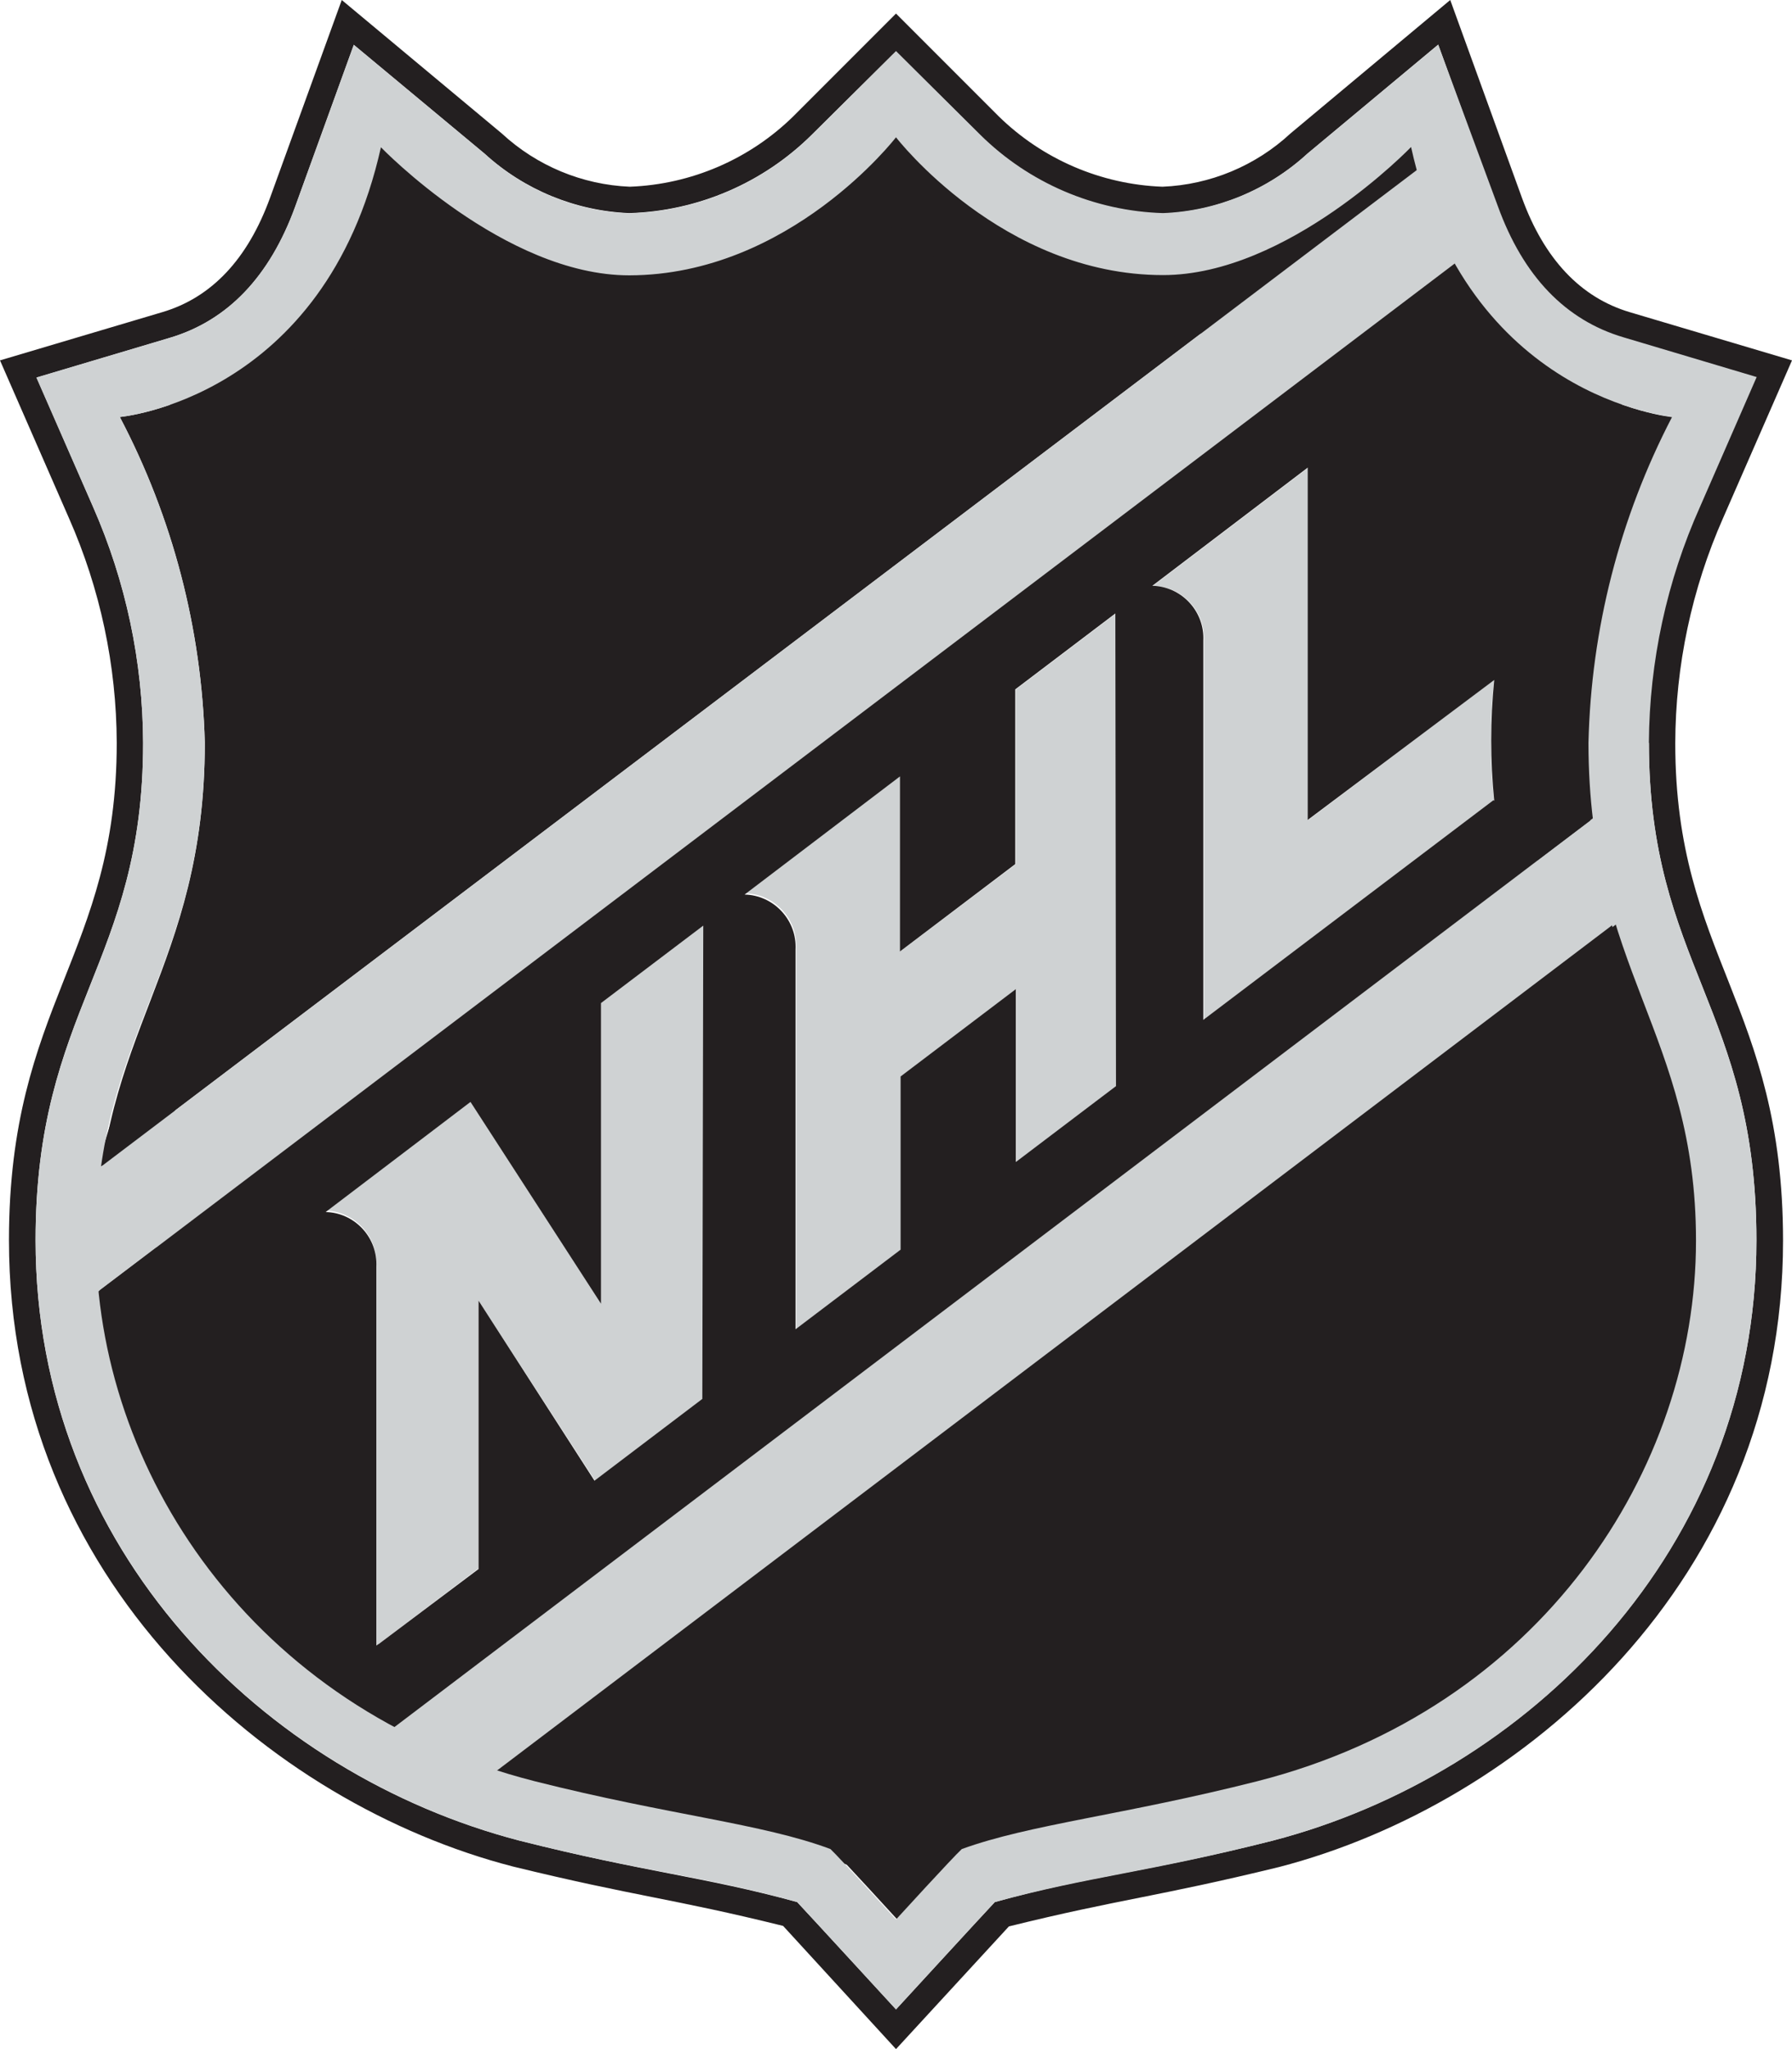 <?xml version="1.0" encoding="UTF-8" standalone="no"?>
<!DOCTYPE svg PUBLIC "-//W3C//DTD SVG 1.1//EN" "http://www.w3.org/Graphics/SVG/1.1/DTD/svg11.dtd">
<svg width="100%" height="100%" viewBox="0 0 70 80" version="1.1" xmlns="http://www.w3.org/2000/svg" xmlns:xlink="http://www.w3.org/1999/xlink" xml:space="preserve" xmlns:serif="http://www.serif.com/" style="fill-rule:evenodd;clip-rule:evenodd;stroke-linejoin:round;stroke-miterlimit:2;">
    <g id="Layer_2">
        <g id="Layer_2-2">
            <g transform="matrix(1.214,0,0,1.214,-7.48,-8.585)">
                <path d="M45.203,14.504C41.433,14.44 38.117,13.053 35.111,10.778C32.109,13.054 28.564,14.775 24.797,14.838C22.131,14.805 20.653,12.4 18.351,11.057C17.004,13.373 13.713,17.992 11.38,19.31C12.427,22.434 12.974,25.705 13,29C13,36.71 10.39,40.32 9.29,44.68L47.6,15.68C46.886,15.793 52.133,15.275 51.41,15.275L51.874,11.02" style="fill:rgb(35,31,32);fill-rule:nonzero;"/>
            </g>
            <path d="M55.12,5.75C55.12,5.75 50.31,10.75 45.43,10.75C39.14,10.74 35,5.36 35,5.36C35,5.36 30.86,10.74 24.58,10.74C19.7,10.74 14.88,5.74 14.88,5.74C12.71,15.57 4.68,16.28 4.68,16.28C6.746,20.21 7.882,24.562 8,29C8,37.85 3.8,40.34 3.8,48.44C3.8,57.36 9.87,66.72 20.93,69.54C26.19,70.87 29.81,71.22 32.49,72.19C32.83,72.51 35.05,74.94 35.05,74.94C35.05,74.94 37.27,72.51 37.62,72.19C40.29,71.19 43.92,70.87 49.17,69.54C60.24,66.72 66.3,57.36 66.3,48.44C66.3,40.34 62.1,37.85 62.1,29C62.204,24.569 63.323,20.221 65.37,16.29C65.37,16.29 57.37,15.58 55.17,5.75M59.69,29C59.69,38.36 63.89,41.07 63.89,48.44C63.89,58.75 55.89,65.31 48.54,67.2C42.69,68.69 38.86,68.86 36.29,70.11C36.29,70.11 35.35,70.97 35,71.37C34.65,70.97 33.71,70.11 33.71,70.11C31.14,68.86 27.32,68.69 21.47,67.2C14.08,65.31 6.11,58.75 6.11,48.44C6.11,41.07 10.31,38.36 10.31,29C10.294,25.154 9.487,21.352 7.94,17.83C7.94,17.83 13.41,16.72 15.94,9.75C18.338,11.846 21.387,13.051 24.57,13.16C28.48,13.051 32.207,11.468 35,8.73C37.794,11.467 41.521,13.05 45.43,13.16C48.612,13.048 51.661,11.843 54.06,9.75C56.6,16.75 62.06,17.83 62.06,17.83C60.513,21.352 59.706,25.154 59.69,29" style="fill:rgb(35,31,32);fill-rule:nonzero;"/>
            <g transform="matrix(1.214,0,0,1.214,-7.48,-8.585)">
                <path d="M47.59,15.69L9.28,44.69M53.8,15L8.8,49L53.8,15L52.198,12.201L9.28,44.69L8.8,49M21.65,64.43L58.575,36.486" style="fill:rgb(207,210,211);fill-rule:nonzero;"/>
            </g>
            <g transform="matrix(1.214,0,0,1.214,-7.48,-8.585)">
                <path d="M57.832,33.072L18.22,63.07L21.65,64.43L58.832,36.291M21.65,64.43L18.22,63.07L21.65,64.43Z" style="fill:rgb(207,210,211);fill-rule:nonzero;"/>
            </g>
            <g transform="matrix(1.214,0,0,1.214,-7.48,-8.585)">
                <path d="M25.5,49L21.3,42.51L16.64,46C17.545,46.031 18.272,46.784 18.272,47.689C18.272,47.716 18.271,47.743 18.27,47.77L18.27,60L21.56,57.51L21.56,48.9L25.31,54.69L28.79,52.06L28.79,36.84L25.5,39.33L25.5,49Z" style="fill:rgb(207,210,211);fill-rule:nonzero;"/>
            </g>
            <g transform="matrix(1.214,0,0,1.214,-7.48,-8.585)">
                <path d="M38.85,34.86L35.14,37.66L35.14,32L30.14,35.8C31.047,35.82 31.782,36.572 31.782,37.48C31.782,37.51 31.782,37.54 31.78,37.57L31.78,49.82L35.16,47.26L35.16,41.69L38.87,38.88L38.87,44.45L42.07,42L42.07,26.8L38.85,29.24L38.85,34.86Z" style="fill:rgb(207,210,211);fill-rule:nonzero;"/>
            </g>
            <g transform="matrix(1.214,0,0,1.214,-7.48,-8.585)">
                <path d="M48.26,33.44L48.26,22.11L43.26,25.91C44.167,25.93 44.902,26.682 44.902,27.59C44.902,27.62 44.902,27.65 44.9,27.68L44.9,39.88L54.23,32.82C54.101,31.53 54.101,30.23 54.23,28.94L48.26,33.44Z" style="fill:rgb(207,210,211);fill-rule:nonzero;"/>
            </g>
            <g transform="matrix(1.214,0,0,1.214,-7.48,-8.585)">
                <path d="M53.77,14.94L8.8,49C9.02,55.69 13.31,60.56 18.21,63.1L57.33,33.46C57.108,31.984 56.998,30.493 57,29C57.021,25.703 57.561,22.429 58.6,19.3C56.68,18.228 55.026,16.738 53.76,14.94M28.76,52.06L25.29,54.69L21.56,48.9L21.56,57.53L18.27,60L18.27,47.81C18.272,47.78 18.272,47.75 18.272,47.72C18.272,46.818 17.542,46.07 16.64,46.05L21.3,42.51L25.5,49L25.5,39.33L28.79,36.84L28.76,52.06ZM42.07,42L38.85,44.44L38.85,38.88L35.14,41.69L35.14,47.26L31.76,49.82L31.76,37.61C31.762,37.58 31.762,37.55 31.762,37.52C31.762,36.612 31.027,35.86 30.12,35.84L35.12,32.04L35.12,37.67L38.83,34.86L38.83,29.24L42.05,26.8L42.07,42ZM54.21,32.81L44.88,39.87L44.88,27.68C44.882,27.65 44.882,27.62 44.882,27.59C44.882,26.682 44.147,25.93 43.24,25.91L48.24,22.11L48.24,33.44L54.24,28.94C54.111,30.23 54.111,31.53 54.24,32.82" style="fill:rgb(35,31,32);fill-rule:nonzero;"/>
            </g>
            <g transform="matrix(1.214,0,0,1.214,-7.48,-8.585)">
                <path d="M21.6,64.43L22.13,64.57C26.76,65.76 32.43,66.37 34.13,67.36C34.433,67.601 34.717,67.865 34.98,68.15C35.245,67.864 35.532,67.599 35.84,67.36C37.55,66.36 43.22,65.76 47.84,64.57C54.26,62.93 61.17,57.18 61.17,48.44C61.17,44.08 59.27,41.21 58.03,36.83L21.6,64.43Z" style="fill:rgb(35,31,32);fill-rule:nonzero;"/>
            </g>
            <path d="M70,14.07L63.67,12.19C61.74,11.62 60.32,10.11 59.45,7.72L56.65,0L50.41,5.21C49.045,6.476 47.271,7.214 45.41,7.29C43.005,7.201 40.718,6.216 39,4.53L35,0.53L31,4.53C29.287,6.216 27.002,7.201 24.6,7.29C22.74,7.212 20.967,6.474 19.6,5.21L13.35,0L10.55,7.72C9.68,10.11 8.27,11.62 6.33,12.19L0,14.07L2.69,20.22C3.913,22.986 4.55,25.976 4.56,29C4.56,37.3 0.35,39.2 0.35,48.42C0.35,61.71 10.55,70.42 20.03,72.87C24.82,74.04 26.27,74.12 30.59,75.19L35,80L39.41,75.21C43.74,74.14 45.18,74.06 49.97,72.89C59.45,70.43 69.65,61.73 69.65,48.44C69.65,39.22 65.44,37.32 65.44,29.02C65.447,25.989 66.084,22.992 67.31,20.22L70,14.07ZM64.41,29C64.41,37.64 68.61,39.35 68.61,48.42C68.61,60.56 59.61,69.28 49.72,71.86C44.81,73.1 42.52,73.23 38.86,74.26C38.38,74.77 35,78.45 35,78.45C35,78.45 31.62,74.77 31.14,74.26C27.48,73.26 25.2,73.1 20.29,71.86C10.36,69.28 1.39,60.56 1.39,48.42C1.39,39.35 5.59,37.64 5.59,29C5.579,25.832 4.915,22.7 3.64,19.8L1.43,14.74L6.63,13.19C8.89,12.52 10.54,10.8 11.53,8.07L13.82,1.75L18.93,6C20.482,7.413 22.483,8.235 24.58,8.32C27.258,8.24 29.807,7.146 31.71,5.26L35,2L38.29,5.28C40.196,7.167 42.749,8.261 45.43,8.34C47.526,8.248 49.524,7.419 51.07,6L56.18,1.74L58.47,8.06C59.47,10.79 61.11,12.51 63.38,13.18L68.58,14.73L66.37,19.8C65.07,22.701 64.389,25.841 64.37,29.02" style="fill:rgb(35,31,32);fill-rule:nonzero;"/>
            <path d="M64.41,29C64.429,25.821 65.11,22.681 66.41,19.78L68.62,14.72L63.42,13.17C61.15,12.5 59.5,10.78 58.51,8.05L56.18,1.75L51.07,6C49.524,7.415 47.525,8.238 45.43,8.32C42.75,8.239 40.197,7.145 38.29,5.26L35,2L31.71,5.27C29.807,7.156 27.258,8.25 24.58,8.33C22.481,8.247 20.477,7.421 18.93,6L13.82,1.75L11.53,8.07C10.53,10.8 8.89,12.52 6.63,13.19L1.42,14.74L3.64,19.8C4.915,22.7 5.579,25.832 5.59,29C5.59,37.64 1.39,39.35 1.39,48.42C1.39,60.56 10.39,69.28 20.29,71.86C25.2,73.1 27.48,73.23 31.14,74.26C31.62,74.77 35,78.45 35,78.45C35,78.45 38.38,74.77 38.86,74.26C42.52,73.26 44.86,73.1 49.72,71.86C59.64,69.28 68.61,60.56 68.61,48.42C68.61,39.35 64.41,37.64 64.41,29M49.12,69.54C43.87,70.87 40.24,71.22 37.57,72.19C37.22,72.51 35,74.94 35,74.94C35,74.94 32.78,72.51 32.44,72.19C29.77,71.19 26.14,70.87 20.88,69.54C9.82,66.72 3.75,57.36 3.75,48.44C3.75,40.34 8,37.85 8,29C7.882,24.562 6.746,20.21 4.68,16.28C4.68,16.28 12.68,15.58 14.88,5.75C14.88,5.75 19.7,10.75 24.58,10.75C30.86,10.74 35,5.36 35,5.36C35,5.36 39.14,10.74 45.43,10.74C50.31,10.74 55.12,5.74 55.12,5.74C57.29,15.57 65.32,16.27 65.32,16.27C63.27,20.207 62.151,24.563 62.05,29C62.05,37.85 66.25,40.34 66.25,48.44C66.25,57.36 60.19,66.72 49.12,69.54" style="fill:rgb(207,210,211);fill-rule:nonzero;"/>
        </g>
    </g>
</svg>
